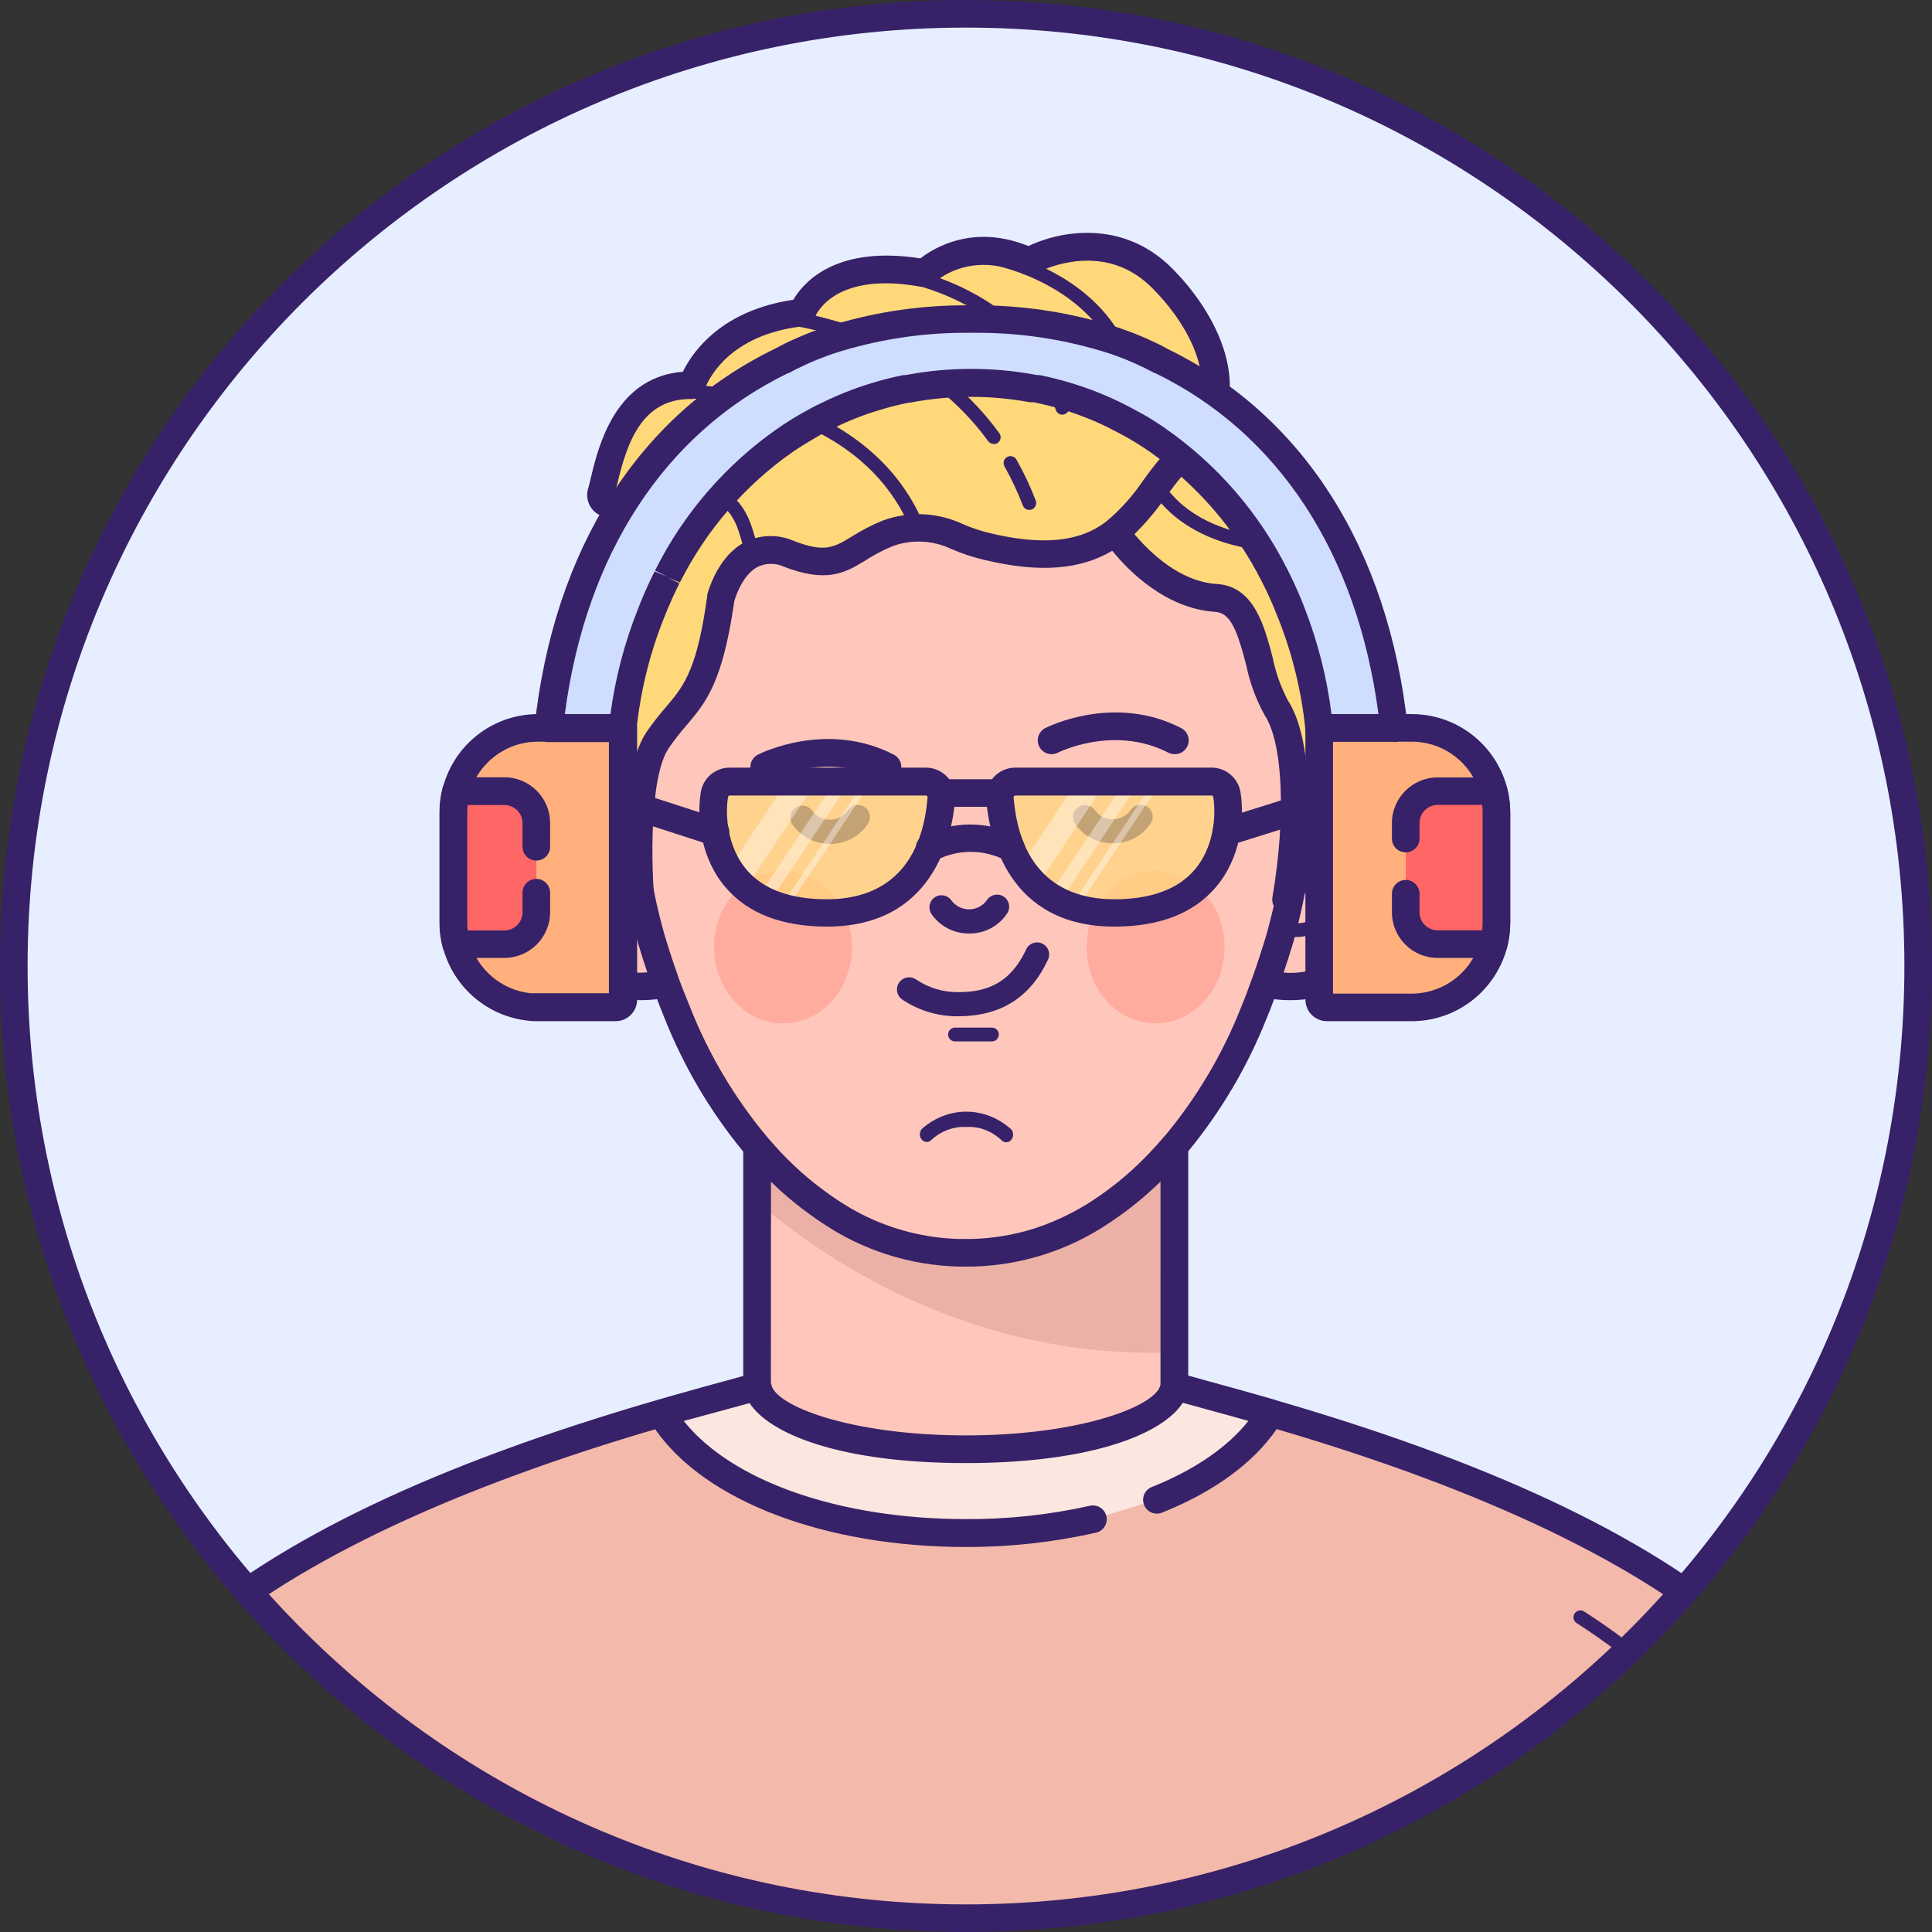 <svg width="500" height="500" viewBox="0 0 500 500" fill="none" xmlns="http://www.w3.org/2000/svg">
<rect x="0" y="0" width="500" height="500" fill="#333333" stroke="none"/>
<path fill-rule="evenodd" clip-rule="evenodd" d="M250 496.429C386.099 496.429 496.429 386.099 496.429 250C496.429 113.901 386.099 3.571 250 3.571C113.901 3.571 3.571 113.901 3.571 250C3.571 386.099 113.901 496.429 250 496.429Z" fill="#E7EEFF"/>
<mask id="mask0_0_293" style="mask-type:alpha" maskUnits="userSpaceOnUse" x="3" y="3" width="494" height="494">
<path fill-rule="evenodd" clip-rule="evenodd" d="M250 496.429C386.099 496.429 496.429 386.099 496.429 250C496.429 113.901 386.099 3.571 250 3.571C113.901 3.571 3.571 113.901 3.571 250C3.571 386.099 113.901 496.429 250 496.429Z" fill="white"/>
</mask>
<g mask="url(#mask0_0_293)">
<path fill-rule="evenodd" clip-rule="evenodd" d="M336.74 210.585C337.919 197.482 339.687 159.822 324.533 135.107C306.015 105.089 275.623 96.321 249.926 96.732C224.212 96.321 193.819 105.089 175.301 135.107C160.033 159.892 161.855 197.696 163.033 210.696C163.025 210.845 163.025 210.994 163.033 211.142C163.283 213.732 163.498 215.232 163.498 215.232C163.512 215.432 163.538 215.632 163.563 215.832C163.602 216.132 163.641 216.432 163.641 216.732C163.783 218.089 163.944 219.428 164.105 220.732C165.039 228.433 166.592 236.047 168.748 243.5L169.98 247.41C170.748 249.839 171.569 252.214 172.39 254.553C172.98 256.125 173.587 257.714 174.176 259.25C174.465 260.043 174.765 260.766 175.067 261.494L175.07 261.501C175.109 261.596 175.148 261.69 175.188 261.785C175.22 261.863 175.251 261.94 175.283 262.017C180.269 274.629 187.251 286.356 195.962 296.75L196.051 296.853V358.821C197.462 367.91 221.051 375.053 249.998 375.053C278.944 375.053 302.533 367.875 303.944 358.821V296.623L304.033 296.517C312.675 286.19 319.603 274.542 324.551 262.017C324.734 261.539 324.916 261.095 325.097 260.656C325.287 260.193 325.475 259.735 325.658 259.25C326.174 257.945 326.677 256.603 327.177 255.265L327.179 255.261L327.444 254.553L327.464 254.493C336.162 256.464 347.548 254.592 354.301 244.285C363.158 230.785 359.158 215.91 349.694 211.41C345.646 209.46 340.999 209.165 336.74 210.585ZM300.158 300.839L300.316 300.674C300.394 300.593 300.471 300.512 300.547 300.431C300.435 300.561 300.323 300.692 300.212 300.821C295.684 305.617 290.614 309.872 285.105 313.5C280.354 316.719 275.207 319.25 269.817 321.044C275.188 319.251 280.316 316.726 285.051 313.517C290.56 309.89 295.63 305.635 300.158 300.839Z" fill="#FFC7BB"/>
<path d="M145.426 244.357C152.194 254.714 163.658 256.553 172.373 254.535C171.087 250.964 169.837 247.279 168.623 243.482C166.636 236.637 165.168 229.653 164.23 222.589C163.962 220.678 163.73 218.732 163.516 216.75C163.442 216.252 163.394 215.752 163.373 215.25C163.373 215.25 163.194 214.125 162.998 212.142C162.908 211.839 162.908 211.5 162.908 211.16C162.9 211.006 162.9 210.851 162.908 210.696C159.436 209.548 155.693 209.504 152.194 210.571C151.413 210.823 150.649 211.128 149.908 211.482C140.551 215.91 136.498 230.785 145.426 244.357Z" fill="#FFC7BB"/>
<path d="M47.873 424.411C82.051 393.911 136.891 375.482 171.087 365.589L172.426 365.196C182.551 362.268 190.766 360.125 195.926 358.661C197.337 367.714 220.926 374.893 249.855 374.893C278.783 374.893 302.391 367.75 303.819 358.661H304.105C309.212 360.125 317.355 362.232 327.408 365.143L328.623 365.5C362.748 375.375 417.676 393.821 451.944 424.429C469.763 440.386 488.57 473.662 504.788 508.036H-5.008C11.211 473.626 30.033 440.311 47.873 424.411Z" fill="#F3B9AA"/>
<g style="mix-blend-mode:soft-light" opacity="0.4">
<path d="M282.694 393.25C271.915 395.66 260.9 396.858 249.855 396.821C213.319 396.821 182.301 384.696 171.069 365.786L172.408 365.393C182.533 362.464 190.748 360.321 195.908 358.857C197.319 367.911 220.908 375.089 249.837 375.089C278.766 375.089 302.373 367.946 303.801 358.857H304.087C309.194 360.321 317.337 362.428 327.391 365.339L328.605 365.696C323.087 375.053 312.748 382.75 299.283 388.143" fill="white"/>
</g>
<g style="mix-blend-mode:soft-light" opacity="0.4">
<path d="M282.694 393.25C271.915 395.66 260.9 396.858 249.855 396.821C213.319 396.821 182.301 384.696 171.069 365.786L172.408 365.393C182.533 362.464 190.748 360.321 195.908 358.857C197.319 367.911 220.908 375.089 249.837 375.089C278.766 375.089 302.373 367.946 303.801 358.857H304.087C309.194 360.321 317.337 362.428 327.391 365.339L328.605 365.696C323.087 375.053 312.748 382.75 299.283 388.143" fill="white"/>
</g>
<g style="mix-blend-mode:multiply" opacity="0.15">
<path fill-rule="evenodd" clip-rule="evenodd" d="M300.426 300.464V350.089C252.212 350.911 216.283 327.643 199.444 313.928V300.643L199.641 300.857C204.169 305.648 209.239 309.897 214.748 313.518C224.613 320.205 236.19 323.924 248.105 324.232H251.587C263.508 323.927 275.091 320.209 284.962 313.518C290.474 309.886 295.549 305.632 300.087 300.839L300.426 300.464Z" fill="#7C3830"/>
</g>
<path fill-rule="evenodd" clip-rule="evenodd" d="M251.152 93.164L249.962 93.178C230.373 92.821 194.194 97.642 172.23 133.25C158.439 155.629 157.983 187.506 159.001 204.934L159.087 206.315C156.403 206.103 153.687 206.402 151.087 207.214C150.176 207.524 149.282 207.882 148.409 208.285C143.178 210.957 139.352 215.753 137.909 221.446C135.765 230.012 137.425 239.087 142.462 246.339C147.607 254.317 156.526 259.05 166.016 258.839L167.028 258.822C168.04 258.79 169.049 258.71 170.053 258.583L170.784 260.5C171.159 261.464 171.534 262.41 171.927 263.357C176.861 275.85 183.709 287.497 192.223 297.879L192.354 298.037V356.098L188.069 357.285C184.085 358.363 179.226 359.688 173.755 361.258L171.373 361.946L170.069 362.321C112.48 379.053 71.73 398.464 45.462 421.91C27.02 438.376 7.746 472.482 -8.929 508.036H508.88C483.311 453.62 464.734 431.125 454.427 421.91C428.683 398.928 389.049 379.743 333.434 363.317L330.247 362.382C330.132 362.332 330.013 362.288 329.891 362.25L328.605 361.875C325.415 360.96 322.417 360.117 319.645 359.348L312.909 357.5L307.515 356.003L307.516 297.952C316.05 287.568 322.913 275.914 327.855 263.41C328.248 262.464 328.641 261.517 328.998 260.553L329.739 258.58C331.062 258.749 332.395 258.836 333.73 258.839C343.241 259.023 352.163 254.248 357.284 246.232L357.707 245.605C362.405 238.451 363.911 229.648 361.837 221.321C360.389 215.644 356.571 210.864 351.355 208.196C350.249 207.67 349.103 207.234 347.927 206.892C345.562 206.254 343.118 206.029 340.7 206.217C341.81 189.108 341.672 156.189 327.552 133.25C306.027 98.355 270.902 93.043 251.152 93.164ZM269.785 377.57C290.132 375.225 302.072 369.286 306.105 363.035L311.034 364.392C313.25 364.995 315.69 365.662 318.34 366.399L323.087 367.732C317.694 374.535 309.194 380.375 298.177 384.803L297.9 384.917C296.821 385.417 296.055 386.427 295.873 387.616C295.675 388.904 296.194 390.197 297.228 390.99C298.261 391.784 299.644 391.951 300.837 391.428C314.192 386.063 324.337 378.648 330.398 369.848C384.808 385.824 424.936 405.127 449.677 427.214C465.576 441.411 482.459 470.211 497.431 500.893H2.497C17.43 470.292 34.336 441.409 50.266 427.214C74.428 405.681 113.294 386.761 165.955 370.963L169.567 369.891C182.446 388.485 213.532 400.357 249.944 400.357C261.28 400.389 272.582 399.15 283.641 396.66C285.564 396.221 286.767 394.307 286.328 392.383C285.89 390.46 283.975 389.257 282.052 389.696C271.53 392.045 260.778 393.201 249.998 393.142C217.212 393.142 189.319 383.303 176.962 367.75L193.989 363.121C199.241 371.156 217.533 378.642 249.944 378.642C257.276 378.642 263.886 378.258 269.785 377.57ZM287.016 316.535C276.567 323.572 264.324 327.476 251.73 327.785H247.962C235.4 327.452 223.195 323.536 212.784 316.5C208.036 313.372 203.599 309.801 199.532 305.836L199.502 357.824C199.552 357.974 199.592 358.128 199.623 358.285C200.471 363.724 219.636 371.311 249.021 371.479L249.909 371.482C277.046 371.482 295.707 365.162 299.621 359.87C300.017 359.328 300.258 358.797 300.337 358.285L300.339 305.787C296.253 309.785 291.792 313.384 287.016 316.535ZM248.302 100.303L251.078 100.276C269.308 100.221 301.704 105.044 321.409 136.964C335.694 160.156 334.322 196.162 333.288 208.864L333.159 210.357V210.553L336.519 210.837H336.135L333.159 210.75C332.989 212.542 332.828 213.769 332.755 214.332L332.754 214.335C332.745 214.403 332.738 214.461 332.732 214.509C332.719 214.605 332.712 214.662 332.712 214.678V214.928C332.699 215.09 332.679 215.249 332.659 215.411C332.624 215.694 332.587 215.984 332.587 216.303C331.713 225.137 330.046 233.875 327.605 242.41C326.48 246.089 325.284 249.767 324.034 253.232L323.587 254.428C323.373 255.053 323.127 255.723 322.893 256.348L322.266 258C321.927 258.892 321.569 259.785 321.194 260.678C316.39 272.852 309.661 284.174 301.266 294.214L301.541 293.875C301.492 293.92 301.444 293.966 301.397 294.014C301.339 294.073 301.284 294.133 301.23 294.196C299.909 295.75 298.694 297.125 297.48 298.375L296.471 299.426C292.398 303.594 287.887 307.313 283.016 310.517L282.167 311.082L281.308 311.633C276.362 314.645 271.646 316.663 267.436 318.012C262.324 319.601 256.993 320.493 251.587 320.642H248.105C239.347 320.394 230.786 318.201 223.029 314.26C220.856 313.154 218.746 311.911 216.712 310.535C211.443 307.054 206.589 302.98 202.248 298.392C201.159 297.232 199.98 295.946 198.677 294.428C190.21 284.318 183.426 272.91 178.587 260.642C178.23 259.768 177.873 258.892 177.516 257.982C176.891 256.464 176.284 254.892 175.73 253.375L175.58 252.944L175.579 252.941L175.578 252.938L175.576 252.932C175.575 252.929 175.574 252.926 175.572 252.923C175.106 251.586 174.635 250.237 174.178 248.878L173.355 246.357C172.944 245.071 172.534 243.785 172.141 242.5C170.036 235.233 168.513 227.811 167.587 220.303C167.427 219.017 167.266 217.696 167.123 216.357C166.998 215.892 166.998 215.446 166.998 214.982C167.006 214.899 167.006 214.815 166.998 214.732L166.587 211.214L166.587 210.732C166.587 210.456 166.555 210.187 166.494 209.929C165.464 198.282 163.584 160.847 178.284 137C197.802 105.339 229.802 100.303 248.302 100.303ZM340.643 213.53L340.123 213.616L339.933 215.214L339.873 215.625C339.82 215.945 339.796 216.314 339.773 216.682L339.762 216.851C339.758 216.919 339.753 216.986 339.748 217.053C339.023 224.437 337.766 231.757 335.988 238.955C338.388 238.847 340.629 237.623 342.016 235.607C343.735 233.252 344.017 230.142 342.748 227.517C342.211 226.689 342.446 225.582 343.275 225.044C344.103 224.507 345.211 224.743 345.748 225.571C347.598 229.133 347.473 233.398 345.418 236.845C343.363 240.293 339.671 242.432 335.659 242.5C335.46 242.513 335.261 242.52 335.062 242.52L334.498 244.535C333.762 246.947 332.998 249.344 332.204 251.703C339.594 252.363 346.754 249.003 350.973 242.933L351.302 242.446C355.205 236.917 356.538 229.975 354.962 223.392C354.069 219.691 351.631 216.55 348.266 214.767C347.525 214.409 346.754 214.116 345.962 213.892C344.423 213.462 342.821 213.318 341.236 213.462L340.643 213.53ZM153.302 213.982C154.594 213.567 155.944 213.357 157.288 213.355L157.858 213.363C158.449 213.382 159.039 213.44 159.623 213.535L159.766 214.778C159.798 215.043 159.83 215.258 159.862 215.424L159.903 215.884C159.908 215.928 159.914 215.972 159.919 216.015C159.931 216.109 159.944 216.202 159.957 216.294C159.996 216.583 160.034 216.854 160.034 217.089C160.248 219.071 160.48 221.017 160.748 222.928C160.739 222.975 160.739 223.024 160.748 223.071C161.447 228.403 162.446 233.691 163.741 238.91C161.181 238.928 158.757 237.683 157.284 235.553C155.583 233.192 155.303 230.092 156.552 227.464C157.086 226.64 156.855 225.539 156.034 225C155.636 224.737 155.151 224.644 154.685 224.741C154.219 224.839 153.811 225.118 153.552 225.517C151.68 229.098 151.806 233.395 153.883 236.86C155.96 240.326 159.69 242.462 163.73 242.5C164.045 242.505 164.359 242.495 164.672 242.469L164.672 242.466L164.909 242.446C164.83 242.455 164.751 242.462 164.672 242.469C164.859 243.147 165.051 243.824 165.248 244.5C165.98 246.928 166.73 249.303 167.516 251.642C159.912 252.349 152.541 248.797 148.355 242.41L147.977 241.851C144.401 236.397 143.237 229.695 144.784 223.339C145.676 219.622 148.13 216.471 151.516 214.696C152.095 214.42 152.692 214.181 153.302 213.982Z" fill="#372168"/>
<path fill-rule="evenodd" clip-rule="evenodd" d="M430.837 432.821C424.296 427.042 417.324 421.77 409.98 417.053C409.444 416.705 408.764 416.67 408.194 416.96C407.625 417.251 407.254 417.822 407.221 418.46C407.188 419.098 407.498 419.705 408.034 420.053C415.224 424.672 422.053 429.83 428.462 435.482C428.785 435.775 429.204 435.94 429.641 435.946C430.154 435.945 430.642 435.724 430.98 435.339C431.635 434.604 431.571 433.477 430.837 432.821ZM164.909 242.446C164.83 242.455 164.751 242.462 164.672 242.469L164.672 242.466L164.909 242.446Z" fill="#372168"/>
<path d="M260.391 295.616C259.89 295.62 259.411 295.39 259.07 294.982C256.579 292.661 253.388 291.477 250.141 291.668C246.915 291.473 243.738 292.603 241.213 294.843C240.78 295.412 240.097 295.664 239.443 295.495C238.79 295.325 238.277 294.764 238.116 294.04C237.954 293.317 238.171 292.554 238.677 292.065C245.457 286.174 254.998 286.256 261.695 292.263C262.189 292.84 262.326 293.688 262.042 294.419C261.758 295.15 261.108 295.621 260.391 295.616Z" fill="#372168"/>
<g style="mix-blend-mode:multiply" opacity="0.15">
<path fill-rule="evenodd" clip-rule="evenodd" d="M220.497 245.119C220.497 256.019 212.502 264.856 202.64 264.856C192.778 264.856 184.783 256.019 184.783 245.119C184.783 234.219 192.778 225.382 202.64 225.382C212.502 225.382 220.497 234.219 220.497 245.119ZM316.926 245.119C316.926 256.019 308.931 264.856 299.069 264.856C289.207 264.856 281.212 256.019 281.212 245.119C281.212 234.219 289.207 225.382 299.069 225.382C308.931 225.382 316.926 234.219 316.926 245.119Z" fill="#FF1300"/>
</g>
<path fill-rule="evenodd" clip-rule="evenodd" d="M313.656 106.958C313.662 106.941 313.667 106.924 313.673 106.907C317.512 95.55 310.869 82.014 300.958 71.997C285.673 56.711 266.494 67.693 266.494 67.693C249.941 60.157 239.423 70.747 239.423 70.747C213.084 65.854 207.816 80.889 207.816 80.889C184.137 83.514 179.244 99.711 179.244 99.711C162.289 99.518 158.343 116.485 156.422 124.746C156.212 125.647 156.027 126.444 155.851 127.104C154.387 132.318 163.119 130.747 166.691 127.318C163.798 131.443 156.459 144.497 154.334 172.711C152.137 201.836 166.084 233.979 166.084 233.979C166.084 233.979 163.244 202.015 170.387 191.479C172.07 188.996 173.66 187.118 175.156 185.349C180.011 179.613 183.882 175.038 186.762 154.782C186.762 154.782 190.905 138.068 204.441 143.336C214.058 147.079 217.599 144.935 222.623 141.894C224.669 140.655 226.962 139.267 230.012 138.068C235.794 135.955 242.179 136.224 247.762 138.818C250.409 139.984 253.159 140.899 255.976 141.55C272.693 145.498 282.113 142.858 288.751 137.792C289.498 138.887 299.984 153.888 314.78 154.782C321.769 155.206 323.864 163.206 325.949 171.174C327.12 175.644 328.288 180.105 330.316 183.211C335.959 191.854 336.244 212.247 332.816 232.818C343.912 212.496 348.751 189.347 346.726 166.282C342.628 121.498 315.586 107.875 313.656 106.958Z" fill="#FFD87A"/>
<path fill-rule="evenodd" clip-rule="evenodd" d="M303.298 69.408L304.224 70.352C312.828 79.321 320.322 92.585 317.78 105.065L318.755 105.665C327.056 110.918 346.892 127.362 350.423 165.961C352.525 189.81 347.457 213.743 335.869 234.693C335.216 235.752 334.059 236.395 332.816 236.39C332.388 236.39 331.964 236.312 331.566 236.158C329.968 235.558 329.018 233.912 329.298 232.229C332.869 211.247 332.012 192.318 327.334 185.158C325.066 181.073 323.44 176.665 322.512 172.086L321.895 169.785C320.015 162.95 318.272 158.58 314.566 158.354C301.637 157.563 291.927 147.565 287.845 142.534C279.5 147.499 268.943 148.266 254.994 144.961C251.933 144.26 248.943 143.273 246.066 142.015C241.36 139.81 235.973 139.56 231.084 141.318C229.037 142.162 227.059 143.161 225.166 144.305L223.599 145.274C218.489 148.386 213.714 150.827 202.905 146.675C200.768 145.665 198.291 145.665 196.155 146.675C192.584 148.461 190.584 153.568 190.03 155.604L189.756 157.452C186.89 176.115 182.894 181.521 178.307 186.956L177.637 187.747C176.018 189.601 174.503 191.545 173.101 193.568C167.834 201.336 168.637 225.211 169.405 233.747C169.564 235.496 168.429 237.101 166.726 237.533C166.557 237.554 166.386 237.563 166.215 237.562L165.959 237.55C164.635 237.548 163.43 236.816 162.813 235.661L162.691 235.408C162.101 234.05 148.405 202.086 150.655 172.443L150.84 170.163C152.349 152.929 155.808 141.358 158.923 134.05C157.458 134.121 156.002 133.774 154.726 133.05C152.382 131.613 151.368 128.728 152.298 126.14C152.494 125.461 152.691 124.622 152.905 123.675L153.494 121.275C155.711 112.566 160.736 97.445 176.726 96.211L176.963 95.737C179.603 90.583 187.107 80.252 205.298 77.586L205.613 77.068C208.56 72.405 217.091 63.553 238.191 66.872L238.777 66.431C242.854 63.462 252.64 58.225 266.155 63.675C274.334 59.747 290.584 56.693 303.298 69.408ZM179.801 103.165L179.554 103.218C179.365 103.249 179.172 103.265 178.976 103.265H178.709C166.048 103.265 162.262 114.64 159.726 125.3C159.584 125.854 159.459 126.354 159.351 126.836C161.047 126.557 162.638 125.83 163.959 124.729C164.663 124.058 165.611 123.703 166.584 123.747C167.914 123.751 169.133 124.495 169.744 125.677C170.309 126.768 170.27 128.065 169.659 129.115L169.046 130.037C166.419 134.073 159.762 146.679 157.78 172.979C156.798 186.033 159.209 199.765 162.084 210.89C162.601 202.675 164.03 194.318 167.316 189.461C168.6 187.597 169.974 185.795 171.431 184.063L172.955 182.274C177.304 177.095 180.492 172.609 183.03 154.265V153.908L183.236 153.191C183.929 150.937 186.432 144.036 192.132 140.638L191.538 138.644C189.931 133.429 187.953 129.542 177.994 126.443C177.385 126.252 176.924 125.75 176.785 125.127C176.646 124.503 176.851 123.853 177.321 123.421C177.791 122.989 178.456 122.841 179.066 123.033C191.842 127.013 193.62 132.974 195.449 139.261C198.75 138.355 202.292 138.597 205.476 139.997C213.459 143.104 215.816 141.675 220.512 138.818C223.027 137.22 225.68 135.851 228.441 134.729C230.247 134.061 232.105 133.595 233.983 133.33C222.101 110.44 195.093 104.678 180.779 103.258L179.801 103.165ZM315.146 112.298L315.369 111.908C322.601 116.675 340.155 131.711 343.334 166.533C344.593 181.172 342.991 195.916 338.619 209.943C338.744 198.336 337.369 187.497 333.262 181.193C331.448 177.731 330.137 174.027 329.369 170.193L329.364 170.175C327.204 161.946 324.523 151.729 314.959 151.14L314.3 151.089C305.336 150.252 298.075 143.355 294.302 139.071L293.53 138.175L293.601 138.247C296.11 135.755 298.428 133.081 300.534 130.244C304.147 134.398 311.883 140.697 326.441 142.425H326.655L326.637 142.461C327.623 142.52 328.471 141.769 328.53 140.783C328.589 139.796 327.838 138.949 326.851 138.89L326.047 138.788C313.043 137.046 306.281 131.455 303.212 127.913L302.689 127.287C305.008 124.1 307.589 121.113 310.405 118.354C312.188 116.7 313.712 114.785 314.923 112.675L315.146 112.298ZM271.58 69.225L270.721 69.544C277.341 72.769 285.343 78.271 290.28 87.283C290.508 87.699 290.562 88.19 290.427 88.645C290.293 89.101 289.983 89.485 289.566 89.711C289.302 89.853 289.008 89.927 288.709 89.925C288.054 89.927 287.451 89.571 287.137 88.997C281.73 79.115 271.942 73.763 265.383 71.141C265.171 71.09 264.964 71.018 264.762 70.925L264.29 70.717L263.493 70.424C261.559 69.731 260.066 69.319 259.293 69.122L258.709 68.979C258.637 68.964 258.567 68.944 258.499 68.921C251.084 67.563 245.757 70.283 243.268 71.997L244.302 72.384C255.297 76.609 270.352 85.75 276.637 104.961C276.942 105.898 276.431 106.905 275.494 107.211C275.344 107.265 275.188 107.301 275.03 107.318C274.225 107.358 273.493 106.853 273.244 106.086C266.533 85.569 248.982 77.383 238.776 74.284L238.645 74.268L238.512 74.247C217.622 70.367 211.987 79.808 211.068 81.721L212.15 81.976C224.295 84.917 244.442 92.601 258.619 112.104C259.016 112.648 259.074 113.368 258.769 113.968C258.463 114.568 257.846 114.945 257.173 114.943V114.89C256.601 114.891 256.064 114.619 255.726 114.158C240.423 93.084 217.211 86.506 206.817 84.564C189.716 86.845 184.101 96.762 182.743 99.847C187.939 100.421 193.087 101.415 198.137 102.818C217.126 108.055 230.855 118.517 237.871 133.068C241.664 133.086 245.447 133.912 248.959 135.533C251.394 136.617 253.93 137.46 256.53 138.05C274.173 142.229 282.03 138.247 286.405 134.89C289.998 131.858 293.153 128.342 295.78 124.443L296.476 123.497C299.089 119.848 302.017 116.437 305.226 113.3C306.584 112.08 307.73 110.644 308.619 109.05C309.123 108.217 309.554 107.341 309.906 106.433L310.155 105.747C313.726 95.033 306.316 82.64 298.173 74.515C288.651 64.98 277.251 67.206 271.58 69.225ZM263.066 118.961C262.833 118.545 262.444 118.239 261.984 118.111C261.525 117.984 261.033 118.046 260.619 118.283C259.769 118.773 259.474 119.858 259.959 120.711C261.792 123.957 263.379 127.336 264.709 130.818C264.976 131.511 265.644 131.966 266.387 131.961C266.6 131.963 266.812 131.927 267.012 131.854C267.459 131.686 267.821 131.346 268.015 130.91C268.21 130.474 268.222 129.978 268.048 129.533C266.652 125.89 264.987 122.356 263.066 118.961Z" fill="#372168"/>
<path d="M256.712 269.518H247.158C246.172 269.518 245.372 268.718 245.372 267.732C245.372 266.746 246.172 265.946 247.158 265.946H256.712C257.698 265.946 258.497 266.746 258.497 267.732C258.497 268.718 257.698 269.518 256.712 269.518Z" fill="#372168"/>
<path d="M247.783 263.018C242.695 263.025 237.721 261.514 233.497 258.678C232.569 258.04 232.052 256.956 232.14 255.833C232.228 254.71 232.909 253.719 233.926 253.235C234.942 252.75 236.14 252.844 237.069 253.482C240.234 255.618 243.964 256.762 247.783 256.768C253.997 256.768 260.962 255.464 265.497 245.857C265.928 244.779 266.922 244.028 268.077 243.909C269.233 243.789 270.359 244.32 271.002 245.288C271.644 246.255 271.698 247.499 271.14 248.518C266.533 258.268 258.89 263.018 247.783 263.018Z" fill="#372168"/>
<path d="M250.806 241.583C246.906 241.635 243.239 239.731 241.038 236.512C240.101 235.062 240.517 233.127 241.967 232.19C243.417 231.253 245.351 231.669 246.288 233.119C247.375 234.533 249.063 235.354 250.846 235.336C252.629 235.319 254.301 234.464 255.36 233.03C256.257 231.55 258.184 231.078 259.663 231.976C261.143 232.873 261.614 234.8 260.717 236.28C258.556 239.646 254.806 241.653 250.806 241.583Z" fill="#372168"/>
<path d="M214.794 218.393C210.89 218.444 207.221 216.533 205.027 213.304C204.424 212.363 204.369 211.171 204.882 210.179C205.396 209.186 206.4 208.543 207.516 208.491C208.632 208.44 209.692 208.988 210.294 209.929C211.378 211.342 213.063 212.164 214.844 212.146C216.624 212.128 218.293 211.274 219.348 209.839C219.925 208.882 220.969 208.306 222.087 208.328C223.204 208.349 224.225 208.965 224.765 209.944C225.305 210.922 225.282 212.114 224.705 213.071C222.556 216.453 218.8 218.47 214.794 218.393Z" fill="#372168"/>
<path d="M287.935 218.232C284.04 218.285 280.378 216.38 278.185 213.161C277.248 211.711 277.664 209.776 279.114 208.839C280.563 207.902 282.498 208.318 283.435 209.768C284.508 211.192 286.188 212.03 287.971 212.03C289.754 212.03 291.434 211.192 292.507 209.768C293.087 208.811 294.134 208.236 295.253 208.261C296.372 208.285 297.393 208.904 297.932 209.886C298.47 210.867 298.444 212.061 297.864 213.018C295.676 216.353 291.923 218.324 287.935 218.232Z" fill="#372168"/>
<path d="M197.783 202.053C196.446 202.056 195.219 201.312 194.604 200.125C194.167 199.282 194.083 198.3 194.371 197.395C194.659 196.491 195.296 195.738 196.14 195.303C196.854 194.946 213.997 186.375 231.319 195.303C232.454 195.887 233.192 197.032 233.254 198.308C233.317 199.583 232.694 200.795 231.621 201.486C230.547 202.178 229.186 202.244 228.051 201.661C213.89 194.375 199.479 201.661 199.479 201.661C198.955 201.93 198.372 202.064 197.783 202.053Z" fill="#372168"/>
<path d="M303.997 195.178C303.426 195.181 302.863 195.046 302.354 194.786C288.194 187.5 273.783 194.786 273.783 194.786C272.027 195.688 269.873 194.996 268.97 193.241C268.068 191.485 268.76 189.331 270.515 188.428C271.229 188.071 288.372 179.5 305.694 188.428C307.161 189.18 307.923 190.84 307.537 192.443C307.151 194.046 305.718 195.177 304.069 195.178H303.997Z" fill="#372168"/>
<g opacity="0.7">
<path fill-rule="evenodd" clip-rule="evenodd" d="M243.622 206.607C242.836 215.786 238.586 236.25 214.015 236.25C210.54 236.289 207.073 235.899 203.694 235.089C203.146 234.958 202.61 234.815 202.086 234.661C201.077 234.358 200.087 233.994 199.122 233.571C198.135 233.156 197.174 232.679 196.247 232.143C195.09 231.469 193.997 230.692 192.979 229.821C191.283 228.396 189.819 226.715 188.64 224.839C185.205 219.087 183.874 212.321 184.872 205.696C185.173 203.721 186.874 202.263 188.872 202.268H239.586C240.712 202.265 241.787 202.731 242.553 203.555C243.319 204.379 243.707 205.485 243.622 206.607Z" fill="#FFD87A"/>
<path fill-rule="evenodd" clip-rule="evenodd" d="M288.372 236.232C285.134 236.264 281.907 235.85 278.783 235C278.229 234.857 277.694 234.679 277.194 234.5C276.204 234.166 275.237 233.767 274.301 233.304C273.329 232.853 272.397 232.321 271.515 231.714C270.398 230.985 269.347 230.161 268.372 229.25C266.74 227.717 265.317 225.976 264.14 224.071C261.019 218.74 259.185 212.754 258.783 206.589C258.693 205.464 259.078 204.353 259.845 203.525C260.612 202.698 261.69 202.229 262.819 202.232H313.533C315.531 202.227 317.232 203.685 317.533 205.661C318.854 214.268 316.926 236.232 288.372 236.232Z" fill="#FFD87A"/>
</g>
<g opacity="0.49">
<g style="mix-blend-mode:soft-light" opacity="0.8">
<path d="M286.319 202.232L268.462 229.25C266.83 227.717 265.407 225.976 264.229 224.071L278.747 202.232H286.319Z" fill="white"/>
</g>
<g style="mix-blend-mode:soft-light" opacity="0.8">
<path d="M294.944 202.232L274.301 233.304C273.329 232.853 272.398 232.321 271.515 231.714L291.158 202.232L294.944 202.232Z" fill="white"/>
</g>
<g style="mix-blend-mode:soft-light" opacity="0.8">
<path d="M300.551 202.232L278.783 235C278.229 234.857 277.694 234.679 277.194 234.5L298.622 202.232H300.551Z" fill="white"/>
</g>
</g>
<g opacity="0.49">
<g style="mix-blend-mode:soft-light" opacity="0.8">
<path d="M211.319 202.232L192.979 229.821C191.283 228.396 189.819 226.715 188.64 224.839L203.64 202.268L211.319 202.232Z" fill="white"/>
</g>
<g style="mix-blend-mode:soft-light" opacity="0.8">
<path d="M219.944 202.232L199.122 233.554C198.135 233.139 197.174 232.661 196.247 232.125L216.104 202.232L219.944 202.232Z" fill="white"/>
</g>
<g style="mix-blend-mode:soft-light" opacity="0.8">
<path d="M225.551 202.232L203.694 235.071C203.146 234.941 202.61 234.798 202.086 234.643L223.64 202.232H225.551Z" fill="white"/>
</g>
</g>
<path fill-rule="evenodd" clip-rule="evenodd" d="M255.211 206.893C256.051 216.786 260.961 239.804 288.39 239.804C300.033 239.804 308.872 236.393 314.604 229.661C321.051 222.179 322.14 212.071 321.051 205.089C320.477 201.383 317.283 198.652 313.533 198.661H262.801C260.671 198.653 258.637 199.54 257.194 201.106C255.75 202.671 255.031 204.771 255.211 206.893ZM262.444 206.036C262.532 205.93 262.663 205.871 262.801 205.875H313.533C313.764 205.872 313.962 206.04 313.997 206.268C314.801 211.429 314.015 219.447 309.176 225.089C304.836 230.161 297.836 232.732 288.39 232.732C277.515 232.732 264.104 228.161 262.319 206.357C262.313 206.237 262.359 206.121 262.444 206.036Z" fill="#372168"/>
<path d="M317.354 218.911C315.586 218.917 314.08 217.629 313.812 215.881C313.544 214.134 314.595 212.453 316.283 211.929L336.64 205.536C338.524 204.944 340.53 205.992 341.122 207.875C341.714 209.759 340.667 211.766 338.783 212.357L318.426 218.732C318.081 218.852 317.719 218.913 317.354 218.911Z" fill="#372168"/>
<path fill-rule="evenodd" clip-rule="evenodd" d="M187.783 229.661C193.551 236.393 202.372 239.804 214.015 239.804C241.426 239.804 246.372 216.786 247.194 206.893C247.363 204.774 246.64 202.68 245.199 201.117C243.758 199.554 241.73 198.664 239.604 198.661H188.872C185.111 198.638 181.906 201.386 181.354 205.107C180.265 212.071 181.372 222.179 187.783 229.661ZM188.408 206.268C188.443 206.04 188.641 205.872 188.872 205.875H239.604C239.74 205.88 239.868 205.938 239.961 206.036C240.042 206.123 240.081 206.24 240.069 206.357C238.211 228.161 224.872 232.732 214.015 232.732C204.551 232.732 197.551 230.161 193.211 225.089C188.408 219.446 187.604 211.429 188.408 206.268Z" fill="#372168"/>
<path d="M261.747 223C261.168 223.004 260.597 222.863 260.087 222.589C254.522 219.755 247.937 219.755 242.372 222.589C241.259 223.227 239.89 223.223 238.781 222.578C237.672 221.933 236.991 220.745 236.995 219.462C236.999 218.179 237.688 216.995 238.801 216.357C246.503 212.385 255.652 212.385 263.354 216.357C264.791 217.132 265.519 218.783 265.123 220.366C264.727 221.95 263.308 223.063 261.676 223.071L261.747 223Z" fill="#372168"/>
<path d="M185.158 218.911C184.782 218.902 184.41 218.842 184.051 218.732L162.872 211.875C160.993 211.269 159.962 209.254 160.569 207.375C161.175 205.496 163.19 204.465 165.069 205.071L186.247 211.929C187.939 212.454 188.99 214.14 188.717 215.89C188.444 217.64 186.929 218.926 185.158 218.911Z" fill="#372168"/>
<path d="M258.747 208.804H243.497C241.525 208.804 239.926 207.205 239.926 205.232C239.926 203.26 241.525 201.661 243.497 201.661H258.747C260.72 201.661 262.319 203.26 262.319 205.232C262.319 207.205 260.72 208.804 258.747 208.804Z" fill="#372168"/>
<path fill-rule="evenodd" clip-rule="evenodd" d="M387.283 210.304V238.768C387.283 240.654 387.043 242.532 386.569 244.357C384.043 253.949 375.398 260.654 365.479 260.714H343.408C342.683 260.738 342.001 260.369 341.622 259.75C341.437 259.436 341.338 259.079 341.337 258.714V188.375H365.283C371.1 188.37 376.681 190.679 380.794 194.793C384.907 198.906 387.216 204.486 387.212 210.304H387.283Z" fill="#FFB07D"/>
<path fill-rule="evenodd" clip-rule="evenodd" d="M161.319 188.375V258.714C161.319 259.819 160.423 260.714 159.319 260.714H139.301C138.575 260.714 137.842 260.679 137.104 260.607C128.001 259.685 120.427 253.208 118.104 244.357C117.615 242.535 117.369 240.655 117.372 238.768V210.304C117.367 204.486 119.676 198.906 123.79 194.793C127.903 190.679 133.484 188.37 139.301 188.375L161.319 188.375Z" fill="#FFB07D"/>
<path fill-rule="evenodd" clip-rule="evenodd" d="M338.658 261.625C339.671 263.278 341.47 264.286 343.408 264.286H365.497C379.53 264.188 390.855 252.784 390.854 238.75V210.304C390.854 196.221 379.438 184.804 365.354 184.804H341.408C339.436 184.804 337.837 186.403 337.837 188.375V258.697C337.842 259.729 338.125 260.741 338.658 261.625ZM365.479 257.143H344.979V191.947H365.354C373.693 191.941 380.985 197.561 383.104 205.625C383.501 207.153 383.705 208.725 383.712 210.304V238.75C383.707 240.335 383.503 241.913 383.104 243.447C380.993 251.466 373.772 257.078 365.479 257.143Z" fill="#372168"/>
<path fill-rule="evenodd" clip-rule="evenodd" d="M363.819 217.018V213.036C363.819 208.469 367.52 204.768 372.086 204.768H386.551C387.025 206.587 387.265 208.459 387.265 210.339V238.804C387.265 240.689 387.025 242.568 386.551 244.393H372.069C369.876 244.393 367.773 243.522 366.222 241.971C364.672 240.421 363.801 238.318 363.801 236.125V231.339" fill="#FF6666"/>
<path fill-rule="evenodd" clip-rule="evenodd" d="M139.301 264.286H159.319C162.399 264.276 164.89 261.776 164.89 258.696V188.375C164.89 186.402 163.291 184.803 161.319 184.803H139.301C132.532 184.784 126.035 187.465 121.249 192.251C116.462 197.037 113.782 203.535 113.801 210.303V238.75C113.797 240.944 114.079 243.129 114.64 245.25C117.361 255.537 126.163 263.066 136.747 264.161C137.515 264.286 138.444 264.286 139.301 264.286ZM121.444 205.625C123.578 197.525 130.925 191.898 139.301 191.946L157.587 191.857V257.054H139.14H137.354C129.734 256.256 123.404 250.822 121.462 243.411C121.051 241.891 120.847 240.324 120.854 238.75V210.304C120.855 208.725 121.053 207.154 121.444 205.625Z" fill="#372168"/>
<path fill-rule="evenodd" clip-rule="evenodd" d="M138.819 231V236.089C138.819 238.285 137.945 240.391 136.391 241.942C134.836 243.493 132.729 244.362 130.533 244.357H118.033C117.544 242.534 117.298 240.655 117.301 238.768V210.304C117.3 208.424 117.541 206.551 118.015 204.732H130.515C132.711 204.727 134.819 205.596 136.373 207.147C137.927 208.698 138.801 210.804 138.801 213V219.143" fill="#FF6666"/>
<path d="M386.551 247.911H372.069C365.53 247.911 360.229 242.61 360.229 236.071V231.303C360.229 229.331 361.828 227.732 363.801 227.732C365.773 227.732 367.372 229.331 367.372 231.303V236.071C367.372 238.665 369.475 240.768 372.069 240.768H383.586C383.658 240.098 383.694 239.424 383.694 238.75V210.303C383.694 209.635 383.658 208.968 383.586 208.303H372.069C369.475 208.303 367.372 210.406 367.372 213V217.018C367.372 218.99 365.773 220.589 363.801 220.589C361.828 220.589 360.229 218.99 360.229 217.018V213.036C360.229 206.497 365.53 201.196 372.069 201.196H386.551C388.17 201.199 389.584 202.291 389.997 203.857C390.551 205.973 390.833 208.152 390.836 210.339V238.786C390.835 240.979 390.553 243.164 389.997 245.286C389.571 246.837 388.16 247.912 386.551 247.911Z" fill="#372168"/>
<path d="M130.533 247.911H118.033C116.424 247.912 115.013 246.837 114.587 245.286C114.014 243.154 113.725 240.957 113.729 238.75V210.304C113.726 208.117 114.002 205.938 114.551 203.821C114.965 202.249 116.389 201.156 118.015 201.161H130.515C137.057 201.161 142.362 206.458 142.372 213V219.143C142.372 221.115 140.773 222.714 138.801 222.714C136.828 222.714 135.229 221.115 135.229 219.143V213.036C135.22 210.439 133.112 208.339 130.515 208.339H121.033C120.961 209.003 120.925 209.671 120.926 210.339V238.786C120.925 239.46 120.961 240.133 121.033 240.804H130.515C133.112 240.804 135.22 238.704 135.229 236.107V231.036C135.229 229.063 136.828 227.464 138.801 227.464C140.773 227.464 142.372 229.063 142.372 231.036V236.107C142.343 242.628 137.054 247.901 130.533 247.911Z" fill="#372168"/>
<path fill-rule="evenodd" clip-rule="evenodd" d="M360.712 188.375H341.39C340.375 178.26 337.971 168.334 334.247 158.875C333.89 157.929 333.515 157 333.122 156.071C332.194 153.839 331.176 151.643 330.104 149.5L329.854 149.018C322.807 134.987 312.373 122.933 299.497 113.946C297.569 112.607 295.604 111.357 293.569 110.196C291.908 109.232 290.212 108.321 288.479 107.5C282.033 104.312 275.194 101.988 268.14 100.589H267.694L267.104 100.482C256.645 98.553 245.921 98.553 235.462 100.482L234.872 100.589H234.426C227.372 101.988 220.533 104.312 214.087 107.5C212.301 108.321 210.658 109.286 208.997 110.196C206.962 111.357 204.997 112.607 203.069 113.946C190.193 122.933 179.759 134.987 172.712 149.018L172.462 149.5C171.39 151.643 170.372 153.839 169.444 156.071C169.051 157 168.676 157.857 168.319 158.875C164.595 168.334 162.191 178.26 161.176 188.375H141.908C146.997 140.946 170.158 108.911 202.122 93.375C203.706 92.506 205.366 91.684 207.104 90.911C208.89 90.089 210.837 89.322 212.801 88.625C213.89 88.232 214.997 87.857 216.122 87.518L216.997 87.25C227.838 84.022 239.097 82.415 250.408 82.482H252.194C263.505 82.415 274.764 84.022 285.604 87.25L286.479 87.518C287.604 87.857 288.712 88.232 289.801 88.625C291.765 89.322 293.658 90.089 295.497 90.911C297.337 91.732 298.89 92.5 300.479 93.375C332.462 108.911 355.622 140.946 360.712 188.375Z" fill="#CFDDFF"/>
<path fill-rule="evenodd" clip-rule="evenodd" d="M341.39 191.946H360.712L360.729 192.054C361.749 192.06 362.722 191.63 363.404 190.873C364.087 190.115 364.413 189.103 364.301 188.089C359.319 142.089 337.319 107.411 302.176 90.304C300.587 89.393 299.015 88.643 297.015 87.75C295.015 86.857 293.015 86.054 291.069 85.375C289.926 84.946 288.747 84.554 287.622 84.214L286.712 83.946C275.529 80.614 263.915 78.953 252.247 79.018H250.462C238.812 78.954 227.217 80.608 216.051 83.929L215.158 84.196C213.872 84.554 212.712 84.946 211.587 85.357C209.965 85.854 208.2 86.626 206.633 87.31C206.285 87.463 205.947 87.61 205.622 87.75C203.837 88.518 202.087 89.411 200.444 90.304C165.319 107.411 143.265 142.143 138.337 188.089C138.224 189.103 138.551 190.115 139.233 190.873C139.915 191.63 140.889 192.06 141.908 192.054H161.158C163.005 192.062 164.554 190.66 164.729 188.821C165.736 179.023 168.085 169.409 171.712 160.25L172.801 157.554C173.658 155.5 174.64 153.357 175.64 151.357L175.837 150.964L172.64 149.375L175.962 150.75C182.724 137.261 192.732 125.663 205.087 117C207.015 115.679 209.087 114.429 210.783 113.429C212.479 112.429 214.051 111.589 215.658 110.839C219.327 109.018 223.137 107.495 227.051 106.286C229.744 105.445 232.48 104.747 235.247 104.196H235.587L236.122 104.089C246.157 102.239 256.445 102.239 266.479 104.089H266.979H267.444C270.17 104.626 272.864 105.312 275.515 106.143C279.446 107.359 283.274 108.888 286.962 110.714C287.059 110.764 287.156 110.814 287.253 110.864C288.679 111.592 290.028 112.282 291.801 113.286C293.694 114.357 295.551 115.518 297.479 116.857C309.828 125.527 319.835 137.123 326.604 150.607L326.712 150.821L326.872 151.143C327.979 153.286 328.926 155.411 329.765 157.446C329.812 157.561 329.859 157.674 329.905 157.787C330.23 158.573 330.542 159.331 330.854 160.143C334.482 169.3 336.826 178.915 337.819 188.714C337.994 190.553 339.543 191.955 341.39 191.946ZM356.747 184.804H344.64H344.586C343.423 175.478 341.114 166.332 337.711 157.571C337.354 156.589 336.961 155.607 336.551 154.661C335.64 152.464 334.586 150.179 333.426 147.857L333.301 147.607L333.176 147.357C325.872 132.807 315.066 120.301 301.729 110.964C299.64 109.518 297.497 108.107 295.569 107.071C295.113 106.827 294.667 106.585 294.23 106.348C292.817 105.581 291.493 104.864 290.212 104.25C286.181 102.271 282.002 100.611 277.712 99.286C274.837 98.393 271.872 97.643 269.069 97.072H268.658H268.39L267.836 96.964C256.957 94.966 245.805 94.966 234.926 96.964L234.319 97.072H234.104H233.801C230.835 97.668 227.902 98.419 225.015 99.322C220.767 100.643 216.629 102.297 212.64 104.268C210.854 105.089 209.354 105.911 207.283 107.089C205.212 108.268 203.176 109.554 201.104 111C187.804 120.317 177.019 132.784 169.712 147.286L169.515 147.661L172.712 149.25L169.408 147.893C168.247 150.196 167.194 152.482 166.283 154.679C165.872 155.643 165.479 156.625 165.122 157.571C161.635 166.322 159.236 175.468 157.979 184.804H146.176C151.64 143.321 172.051 112.071 203.926 96.572H204.087C205.569 95.75 207.015 95.054 208.801 94.232C210.587 93.411 212.372 92.697 214.158 92.054C215.194 91.679 216.229 91.322 217.354 90.982L218.194 90.732C228.694 87.614 239.597 86.061 250.551 86.125H252.336C263.309 86.061 274.231 87.62 284.747 90.75L285.604 91C286.658 91.322 287.711 91.679 288.765 92.054C290.551 92.697 292.497 93.5 294.122 94.232C295.747 94.964 297.336 95.75 298.836 96.572H298.997C330.872 112.071 351.283 143.304 356.747 184.804Z" fill="#372168"/>
</g>
<path fill-rule="evenodd" clip-rule="evenodd" d="M0 250C0 111.929 111.929 0 250 0C388.071 0 500 111.929 500 250C500 388.071 388.071 500 250 500C111.929 500 0 388.071 0 250ZM492.857 250C492.857 115.874 384.126 7.143 250 7.143C115.874 7.143 7.143 115.874 7.143 250C7.143 384.126 115.874 492.857 250 492.857C384.126 492.857 492.857 384.126 492.857 250Z" fill="#372168"/>
</svg>
